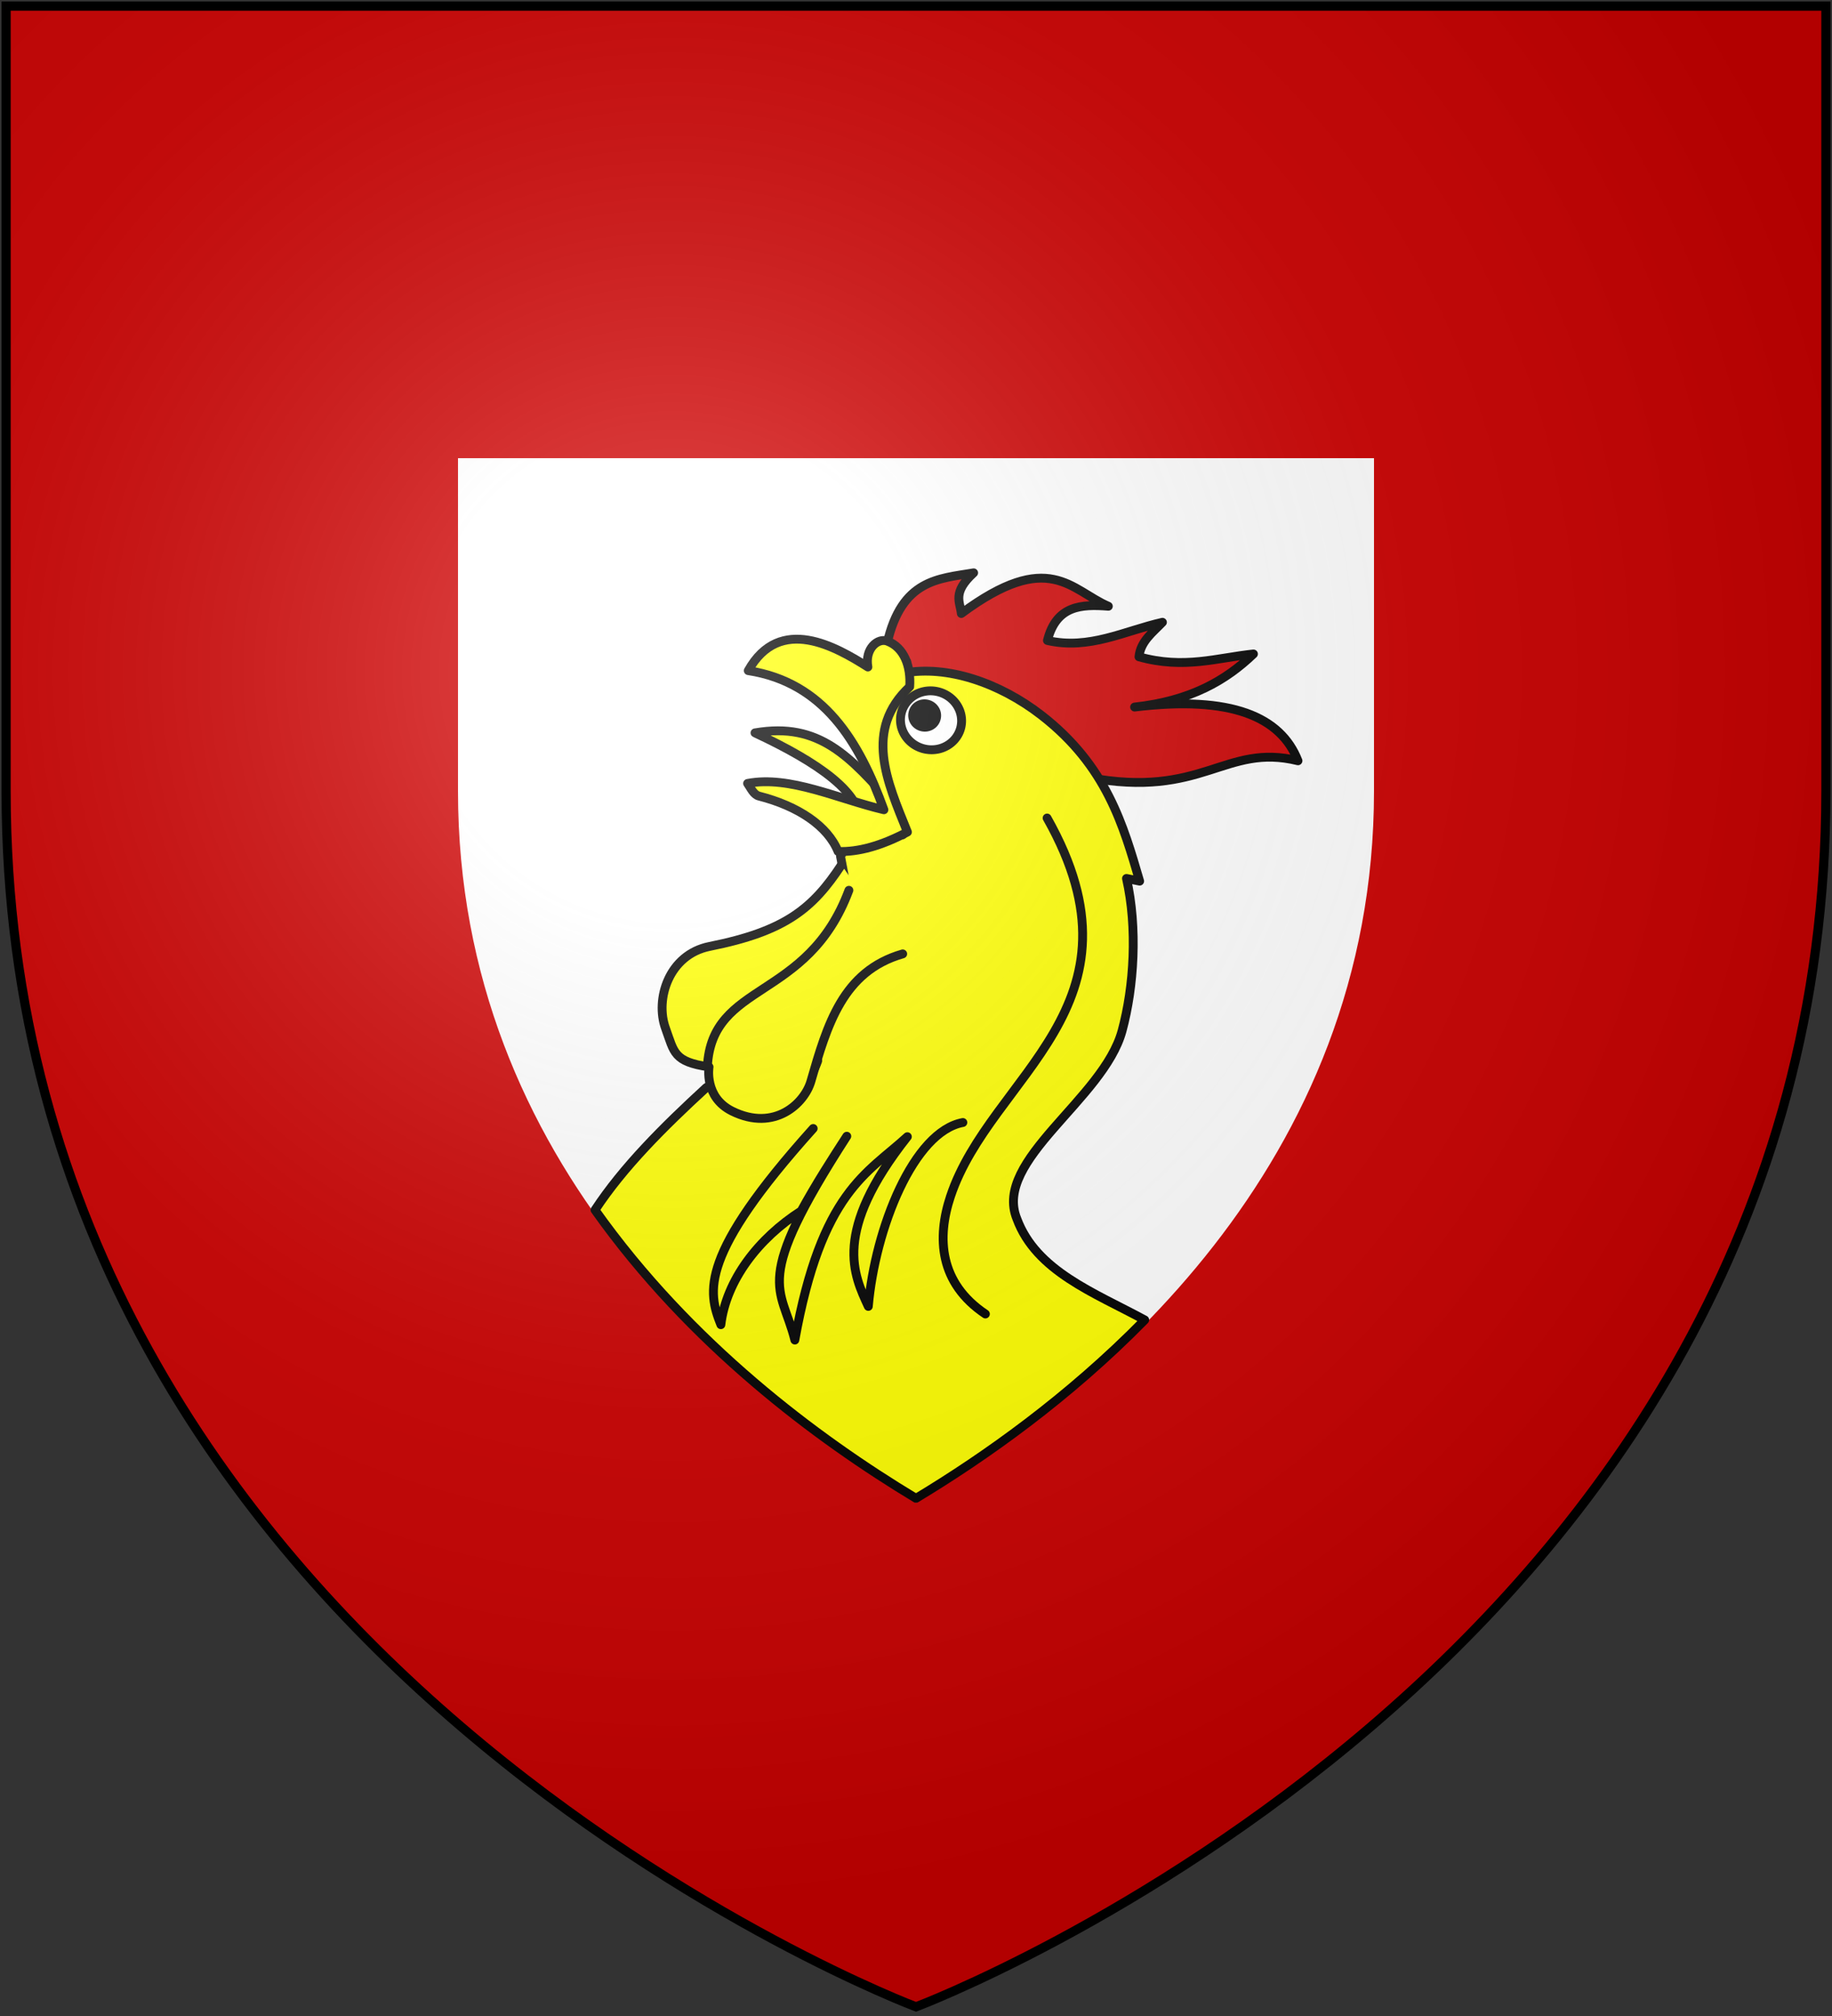 <?xml version="1.0" encoding="UTF-8" standalone="no"?>
<svg
   xmlns:dc="http://purl.org/dc/elements/1.1/"
   xmlns:cc="http://creativecommons.org/ns#"
   xmlns:rdf="http://www.w3.org/1999/02/22-rdf-syntax-ns#"
   xmlns:svg="http://www.w3.org/2000/svg"
   xmlns="http://www.w3.org/2000/svg"
   xmlns:xlink="http://www.w3.org/1999/xlink"
   xmlns:sodipodi="http://sodipodi.sourceforge.net/DTD/sodipodi-0.dtd"
   xmlns:inkscape="http://www.inkscape.org/namespaces/inkscape"
   width="600"
   height="660"
   id="svg2"
   version="1.1"
   inkscape:version="0.48.2 r9819"
   sodipodi:docname="House_Swyft.svg">
  <rect width="100%" height="100%" fill="#333333" stroke="none"/>
  <sodipodi:namedview
     pagecolor="#ffffff"
     bordercolor="#666666"
     borderopacity="1"
     objecttolerance="10"
     gridtolerance="10"
     guidetolerance="10"
     inkscape:pageopacity="0"
     inkscape:pageshadow="2"
     inkscape:window-width="1366"
     inkscape:window-height="715"
     id="namedview22"
     showgrid="false"
     inkscape:zoom="1.011377"
     inkscape:cx="194.10698"
     inkscape:cy="323.56996"
     inkscape:window-x="-8"
     inkscape:window-y="-8"
     inkscape:window-maximized="1"
     inkscape:current-layer="layer2" />
  <defs
     id="defs4">
    <inkscape:path-effect
       effect="spiro"
       id="path-effect3237"
       is_visible="true" />
    <inkscape:path-effect
       is_visible="true"
       id="path-effect3136"
       effect="spiro" />
    <inkscape:path-effect
       effect="spiro"
       id="path-effect3132"
       is_visible="true" />
    <inkscape:path-effect
       effect="spiro"
       id="path-effect3101"
       is_visible="true" />
    <inkscape:path-effect
       is_visible="true"
       id="path-effect3085"
       effect="spiro" />
    <inkscape:path-effect
       is_visible="true"
       id="path-effect3083"
       effect="spiro" />
    <inkscape:path-effect
       is_visible="true"
       id="path-effect3081"
       effect="spiro" />
    <inkscape:path-effect
       is_visible="true"
       id="path-effect3079"
       effect="spiro" />
    <inkscape:path-effect
       is_visible="true"
       id="path-effect3077"
       effect="spiro" />
    <inkscape:path-effect
       is_visible="true"
       id="path-effect3075"
       effect="spiro" />
    <inkscape:path-effect
       effect="spiro"
       id="path-effect3049"
       is_visible="true" />
    <inkscape:path-effect
       is_visible="true"
       id="path-effect3045"
       effect="spiro" />
    <inkscape:path-effect
       effect="spiro"
       id="path-effect3041"
       is_visible="true" />
    <radialGradient
       id="rg"
       gradientUnits="userSpaceOnUse"
       cx="220"
       cy="220"
       r="405">
      <stop
         style="stop-color:#fff;stop-opacity:.3"
         offset="0"
         id="stop7" />
      <stop
         style="stop-color:#fff;stop-opacity:.2"
         offset=".2"
         id="stop9" />
      <stop
         style="stop-color:#666;stop-opacity:.1"
         offset=".6"
         id="stop11" />
      <stop
         style="stop-color:#000;stop-opacity:.13"
         offset="1"
         id="stop13" />
    </radialGradient>
    <path
       id="shield"
       d="m2,2v257c0,286 298,398 298,398c0,0 298-112 298-398V2z" />
    <radialGradient
       inkscape:collect="always"
       xlink:href="#rg-7"
       id="radialGradient3055-1"
       gradientUnits="userSpaceOnUse"
       cx="220"
       cy="220"
       r="405" />
    <radialGradient
       id="rg-7"
       gradientUnits="userSpaceOnUse"
       cx="220"
       cy="220"
       r="405">
      <stop
         style="stop-color:#fff;stop-opacity:.3"
         offset="0"
         id="stop7-4" />
      <stop
         style="stop-color:#fff;stop-opacity:.2"
         offset=".2"
         id="stop9-0" />
      <stop
         style="stop-color:#666;stop-opacity:.1"
         offset=".6"
         id="stop11-9" />
      <stop
         style="stop-color:#000;stop-opacity:.13"
         offset="1"
         id="stop13-4" />
    </radialGradient>
    <radialGradient
       r="405"
       cy="220"
       cx="220"
       gradientUnits="userSpaceOnUse"
       id="radialGradient3074"
       xlink:href="#rg-7"
       inkscape:collect="always" />
    <inkscape:path-effect
       is_visible="true"
       id="path-effect10120-1"
       effect="spiro" />
    <inkscape:path-effect
       effect="spiro"
       id="path-effect10118-3"
       is_visible="true" />
    <inkscape:path-effect
       effect="spiro"
       id="path-effect10116-9"
       is_visible="true" />
    <inkscape:path-effect
       effect="spiro"
       id="path-effect10114-7"
       is_visible="true" />
    <inkscape:path-effect
       effect="spiro"
       id="path-effect10112-7"
       is_visible="true" />
    <inkscape:path-effect
       effect="spiro"
       id="path-effect10110-2"
       is_visible="true" />
    <linearGradient
       inkscape:collect="always"
       xlink:href="#linearGradient4719-5"
       id="linearGradient4039"
       gradientUnits="userSpaceOnUse"
       gradientTransform="matrix(2.326,0,0,2.294,447.695,-1820.28)"
       x1="-145.259"
       y1="984.243"
       x2="-64.143"
       y2="984.148" />
    <linearGradient
       inkscape:collect="always"
       id="linearGradient4719-5">
      <stop
         style="stop-color:#666666;stop-opacity:1;"
         offset="0"
         id="stop4721-5" />
      <stop
         id="stop4809-1"
         offset="0.393"
         style="stop-color:#666666;stop-opacity:0.749;" />
      <stop
         style="stop-color:#666666;stop-opacity:0;"
         offset="1"
         id="stop4723-7" />
    </linearGradient>
    <radialGradient
       inkscape:collect="always"
       xlink:href="#linearGradient4801-8"
       id="radialGradient4041"
       gradientUnits="userSpaceOnUse"
       gradientTransform="matrix(-0.722,1.265,-2.273,-1.262,1712.011,1733.784)"
       cx="-307.143"
       cy="782.362"
       fx="-307.143"
       fy="782.362"
       r="63" />
    <linearGradient
       inkscape:collect="always"
       id="linearGradient4801-8">
      <stop
         style="stop-color:#000000;stop-opacity:1;"
         offset="0"
         id="stop4803-2" />
      <stop
         style="stop-color:#000000;stop-opacity:0;"
         offset="1"
         id="stop4805-4" />
    </linearGradient>
    <inkscape:path-effect
       effect="spiro"
       id="path-effect10108-4"
       is_visible="true" />
    <linearGradient
       inkscape:collect="always"
       xlink:href="#linearGradient4719-5"
       id="linearGradient4044"
       gradientUnits="userSpaceOnUse"
       gradientTransform="matrix(-2.406,0,0,-1.649,142.062,1726.531)"
       x1="-145.259"
       y1="984.243"
       x2="-64.143"
       y2="984.148" />
    <radialGradient
       inkscape:collect="always"
       xlink:href="#linearGradient4801-8"
       id="radialGradient4046"
       gradientUnits="userSpaceOnUse"
       gradientTransform="matrix(0.746,-0.909,2.351,0.906,-1165.637,-827.118)"
       cx="-307.143"
       cy="782.362"
       fx="-307.143"
       fy="782.362"
       r="63" />
    <inkscape:path-effect
       effect="spiro"
       id="path-effect10102-7"
       is_visible="true" />
    <linearGradient
       inkscape:collect="always"
       xlink:href="#linearGradient4719-5"
       id="linearGradient4049"
       gradientUnits="userSpaceOnUse"
       gradientTransform="matrix(2.335,0,0,-1.615,449.441,1692.189)"
       x1="-145.259"
       y1="984.243"
       x2="-64.143"
       y2="984.148" />
    <radialGradient
       inkscape:collect="always"
       xlink:href="#linearGradient4801-8"
       id="radialGradient4051"
       gradientUnits="userSpaceOnUse"
       gradientTransform="matrix(-0.724,-0.89,-2.282,0.888,1718.788,-809.094)"
       cx="-307.143"
       cy="782.362"
       fx="-307.143"
       fy="782.362"
       r="63" />
    <inkscape:path-effect
       is_visible="true"
       id="path-effect10096-8"
       effect="spiro" />
    <linearGradient
       inkscape:collect="always"
       xlink:href="#linearGradient4719-5"
       id="linearGradient4054"
       gradientUnits="userSpaceOnUse"
       gradientTransform="matrix(-2.41,0,0,2.282,139.611,-1810.816)"
       x1="-145.259"
       y1="984.243"
       x2="-64.143"
       y2="984.148" />
    <radialGradient
       inkscape:collect="always"
       xlink:href="#linearGradient4801-8"
       id="radialGradient4056"
       gradientUnits="userSpaceOnUse"
       gradientTransform="matrix(0.748,1.258,2.355,-1.255,-1170.296,1723.935)"
       cx="-307.143"
       cy="782.362"
       fx="-307.143"
       fy="782.362"
       r="63" />
    <inkscape:path-effect
       is_visible="true"
       id="path-effect10090-3"
       effect="spiro" />
    <inkscape:path-effect
       effect="spiro"
       id="path-effect10084-1"
       is_visible="true" />
    <inkscape:path-effect
       effect="spiro"
       id="path-effect10082-1"
       is_visible="true" />
    <radialGradient
       inkscape:collect="always"
       xlink:href="#linearGradient4801-8"
       id="radialGradient4061"
       gradientUnits="userSpaceOnUse"
       gradientTransform="matrix(-0.765,1.29,-2.41,-1.287,1806.844,1757.47)"
       cx="-307.143"
       cy="782.362"
       fx="-307.143"
       fy="782.362"
       r="63" />
    <inkscape:path-effect
       effect="spiro"
       id="path-effect10080-4"
       is_visible="true" />
    <inkscape:path-effect
       is_visible="true"
       id="path-effect3075-1"
       effect="spiro" />
    <inkscape:path-effect
       effect="spiro"
       id="path-effect3101-7"
       is_visible="true" />
    <linearGradient
       inkscape:collect="always"
       xlink:href="#grad1-7-7"
       id="linearGradient3085-8-8"
       gradientUnits="userSpaceOnUse"
       gradientTransform="matrix(0.775,0,0,0.31,152.69,-13.619)"
       x1="78.877"
       y1="178.074"
       x2="301.406"
       y2="178.074" />
    <linearGradient
       id="grad1-7-7"
       x1="78.877"
       y1="178.074"
       x2="301.406"
       y2="178.074"
       gradientTransform="scale(1.578,0.634)"
       gradientUnits="userSpaceOnUse">
      <stop
         offset="0%"
         style="stop-color:#da0;"
         id="stop16-4-4" />
      <stop
         offset="40%"
         style="stop-color:#fd0;"
         id="stop18-0-0" />
      <stop
         offset="60%"
         style="stop-color:#fd0;"
         id="stop20-9-9" />
      <stop
         offset="100%"
         style="stop-color:#da0;"
         id="stop22-4-4" />
    </linearGradient>
    <linearGradient
       inkscape:collect="always"
       xlink:href="#grad1-7-7"
       id="linearGradient3081-8-8"
       gradientUnits="userSpaceOnUse"
       gradientTransform="matrix(0.775,0,0,0.31,-27.31,-13.619)"
       x1="78.877"
       y1="178.074"
       x2="301.406"
       y2="178.074" />
    <linearGradient
       id="linearGradient3093"
       x1="78.877"
       y1="178.074"
       x2="301.406"
       y2="178.074"
       gradientTransform="scale(1.578,0.634)"
       gradientUnits="userSpaceOnUse">
      <stop
         offset="0%"
         style="stop-color:#da0;"
         id="stop3095" />
      <stop
         offset="40%"
         style="stop-color:#fd0;"
         id="stop3097" />
      <stop
         offset="60%"
         style="stop-color:#fd0;"
         id="stop3099" />
      <stop
         offset="100%"
         style="stop-color:#da0;"
         id="stop3101" />
    </linearGradient>
    <linearGradient
       y2="178.074"
       x2="301.406"
       y1="178.074"
       x1="78.877"
       gradientTransform="matrix(0.775,0,0,0.31,332.69,-13.619)"
       gradientUnits="userSpaceOnUse"
       id="linearGradient3128-1"
       xlink:href="#grad1-7-7"
       inkscape:collect="always" />
    <linearGradient
       id="linearGradient3104"
       x1="78.877"
       y1="178.074"
       x2="301.406"
       y2="178.074"
       gradientTransform="scale(1.578,0.634)"
       gradientUnits="userSpaceOnUse">
      <stop
         offset="0%"
         style="stop-color:#da0;"
         id="stop3106" />
      <stop
         offset="40%"
         style="stop-color:#fd0;"
         id="stop3108" />
      <stop
         offset="60%"
         style="stop-color:#fd0;"
         id="stop3110" />
      <stop
         offset="100%"
         style="stop-color:#da0;"
         id="stop3112" />
    </linearGradient>
    <inkscape:path-effect
       is_visible="true"
       id="path-effect3061"
       effect="spiro" />
  </defs>
  <g
     inkscape:groupmode="layer"
     id="layer2"
     inkscape:label="Elements"
     style="display:inline">
    <path
       inkscape:connector-curvature="0"
       d="m 2,2 v 257 c 0,286 298,398 298,398 0,0 298,-112 298,-398 V 2 z"
       id="path13"
       style="fill:#cc0000;fill-opacity:1;stroke:none" />
    <g
       id="g3408">
      <path
         inkscape:connector-curvature="0"
         style="fill:#ffffff"
         id="path18"
         d="m 150,150 0,109 c 0,122.457 90.129,196.92 150,232.979 C 359.871,455.92 450,381.457 450,259 l 0,-109 -300,0 z" />
      <path
         inkscape:connector-curvature="0"
         id="path2434-1"
         style="fill:#cc0000;fill-rule:evenodd;stroke:#000000;stroke-width:2.899;stroke-linecap:round;stroke-linejoin:round;stroke-miterlimit:4;stroke-opacity:1;stroke-dasharray:none"
         d="m 295.848,218.917 -5.32,-8.249 c 4.797,-21.079 16.896,-21.178 28.349,-23.132 -7.087,6.501 -4.421,9.497 -4.04,13.314 28.784,-21.336 35.859,-7.643 48.157,-2.377 -8.784,-0.699 -17.04,-0.301 -19.947,11.213 13.668,3.144 25.286,-3.164 37.665,-5.963 -3.224,3.363 -7.195,6.269 -7.676,11.306 14.813,4.118 25.485,0.327 37.483,-0.932 -8.963,8.579 -20.495,15.375 -38.928,17.38 31.868,-3.876 47.891,3.246 53.512,17.587 -23.98,-5.895 -31.09,12.572 -68.764,5.438 l -60.491,-35.584 z" />
      <path
         inkscape:connector-curvature="0"
         id="path2438-7"
         d="m 296.969,216.623 c -9,16.636 -14.311,34.266 -1.344,56.688 -13.836,-8.281 -16.518,0.237 -20.344,7.031 l 3.875,20.406 c -9.855,24.07 -25.974,42.333 -47.844,55.312 -14.076,12.927 -27.204,26.022 -36.438,40.062 31.091,43.843 72.577,74.804 105.125,94.406 22.795,-13.728 49.983,-33.014 74.906,-58.406 -16.496,-8.93 -35.543,-15.978 -41.875,-33.125 -7.85,-19.217 28.381,-39.127 34.469,-61.531 3.929,-14.457 5.108,-33.681 1.438,-49.875 l 4.312,0.875 c -5.283,-17.941 -10.659,-37.642 -32.219,-54.344 -13.794,-10.685 -30.856,-16.369 -44.938,-13.781 l 0.875,-3.719 z"
         style="fill:#ffff00;fill-opacity:1;fill-rule:evenodd;stroke:#000000;stroke-width:2.899;stroke-linecap:round;stroke-linejoin:round;stroke-miterlimit:4;stroke-opacity:1;stroke-dasharray:none" />
      <path
         inkscape:connector-curvature="0"
         id="path2440-4"
         style="fill:#ffff00;fill-rule:evenodd;stroke:#000000;stroke-width:2.899;stroke-linecap:round;stroke-linejoin:round;stroke-miterlimit:4;stroke-opacity:1;stroke-dasharray:none"
         d="m 247.271,239.927 c 21.135,-3.652 31.212,7.895 45.05,23.437 l -10.507,6.315 c 0.349,-10.043 -13.556,-19.934 -34.542,-29.751 z" />
      <path
         inkscape:connector-curvature="0"
         id="path2442-0"
         style="fill:none;stroke:#000000;stroke-width:2.899;stroke-linecap:round;stroke-linejoin:round;stroke-miterlimit:4;stroke-opacity:1;stroke-dasharray:none"
         d="m 242.497,357.759 c 11.705,3.888 20.855,2.014 25.31,-10.454" />
      <path
         inkscape:connector-curvature="0"
         id="path2444-9"
         style="fill:none;stroke:#000000;stroke-width:2.899;stroke-linecap:round;stroke-linejoin:round;stroke-miterlimit:4;stroke-opacity:1;stroke-dasharray:none"
         d="m 314.136,238.35 a 8.74,8.471 12.964 0 1 -17.034,-3.921 8.74,8.471 12.964 1 1 17.034,3.921 z" />
      <path
         inkscape:connector-curvature="0"
         id="path2446-4"
         style="fill:#ffff00;fill-rule:evenodd;stroke:#000000;stroke-width:2.899;stroke-linecap:round;stroke-linejoin:round;stroke-miterlimit:4;stroke-opacity:1;stroke-dasharray:none"
         d="m 275.602,283.134 c -9.425,14.322 -18.393,21.753 -43.171,26.697 -13.484,2.691 -17.892,17.377 -14.475,26.783 2.898,7.978 2.631,10.948 14.266,12.678 0,0 -1.716,9.896 7.565,14.475 13.934,6.875 23.731,-2.608 25.801,-9.786 5.297,-18.359 10.4,-36.043 30.054,-41.696" />
      <path
         inkscape:connector-curvature="0"
         id="path2448-8"
         style="fill:#ffffff;fill-opacity:1;stroke:#000000;stroke-width:2.899;stroke-linecap:round;stroke-linejoin:round;stroke-miterlimit:4;stroke-opacity:1;stroke-dasharray:none"
         d="m 314.697,238.065 a 10.028,9.624 12.964 1 1 -19.545,-4.499 10.028,9.624 12.964 1 1 19.545,4.499 z" />
      <path
         inkscape:connector-curvature="0"
         id="path2450-8"
         style="fill:#000000;fill-opacity:1;stroke:#000000;stroke-width:2.899;stroke-linecap:round;stroke-linejoin:round;stroke-miterlimit:4;stroke-opacity:1;stroke-dasharray:none"
         d="m 306.663,235.122 a 3.927,3.768 12.964 1 1 -7.653,-1.762 3.927,3.768 12.964 1 1 7.653,1.762 z" />
      <path
         inkscape:connector-curvature="0"
         id="path2452-2"
         style="fill:#ffff00;fill-rule:evenodd;stroke:#000000;stroke-width:2.899;stroke-linecap:round;stroke-linejoin:round;stroke-miterlimit:4;stroke-opacity:1;stroke-dasharray:none"
         d="m 245.063,219.551 c 24.757,3.827 36.385,23.303 44.427,45.548 -15.01,-3.53 -30.842,-11.284 -44.649,-8.623 1.097,1.548 1.955,3.69 3.751,4.148 12.861,3.278 22.506,9.806 25.889,18.128 6.655,0.253 14.232,-1.883 22.712,-6.361 -6.732,-16.633 -14.332,-33.494 0.74,-47.568 0.463,-6.563 -1.787,-12.868 -7.324,-14.931 -3.088,-1.151 -7.445,2.448 -6.365,8.469 -10.401,-6.557 -28.834,-17.297 -39.182,1.19 z" />
      <path
         inkscape:connector-curvature="0"
         id="path2456-4"
         style="fill:none;stroke:#000000;stroke-width:2.899;stroke-linecap:round;stroke-linejoin:round;stroke-miterlimit:4;stroke-opacity:1;stroke-dasharray:none"
         d="m 266.331,369.447 c -37.358,41.548 -34.556,53.449 -30.239,64.232 1.737,-14.494 12.246,-28.254 26.325,-37.25 4.974,-9.081 9.947,-16.757 14.921,-24.448 -31.288,48.552 -21.499,48.804 -17.016,66.724 8.753,-48.62 23.719,-54.528 36.849,-66.573 -24.65,31.21 -17.53,45.27 -12.789,55.556 2.234,-25.577 14.851,-57.232 30.967,-60.201" />
      <path
         inkscape:connector-curvature="0"
         id="path2500-5"
         style="fill:none;stroke:#000000;stroke-width:2.899;stroke-linecap:round;stroke-linejoin:round;stroke-miterlimit:4;stroke-opacity:1;stroke-dasharray:none"
         d="m 342.935,267.805 c 34.857,61.754 -18.419,84.183 -31.63,123.839 -4.549,13.654 -3.662,28.416 11.422,38.532" />
      <path
         inkscape:connector-curvature="0"
         id="path3179-5"
         style="fill:none;stroke:#000000;stroke-width:2.899;stroke-linecap:round;stroke-linejoin:round;stroke-miterlimit:4;stroke-opacity:1;stroke-dasharray:none"
         d="m 231.671,349.23 c 1.451,-28.158 32.729,-21.255 46.356,-57.767" />
    </g>
  </g>
  <g
     inkscape:groupmode="layer"
     id="layer1"
     inkscape:label="Cover"
     style="display:inline"
     sodipodi:insensitive="true">
    <path
       d="m 2,2 v 257 c 0,286 298,398 298,398 0,0 298,-112 298,-398 V 2 z"
       id="shine"
       inkscape:connector-curvature="0"
       style="fill:url(#radialGradient3074);stroke:#000000;stroke-width:3" />
  </g>
</svg>
